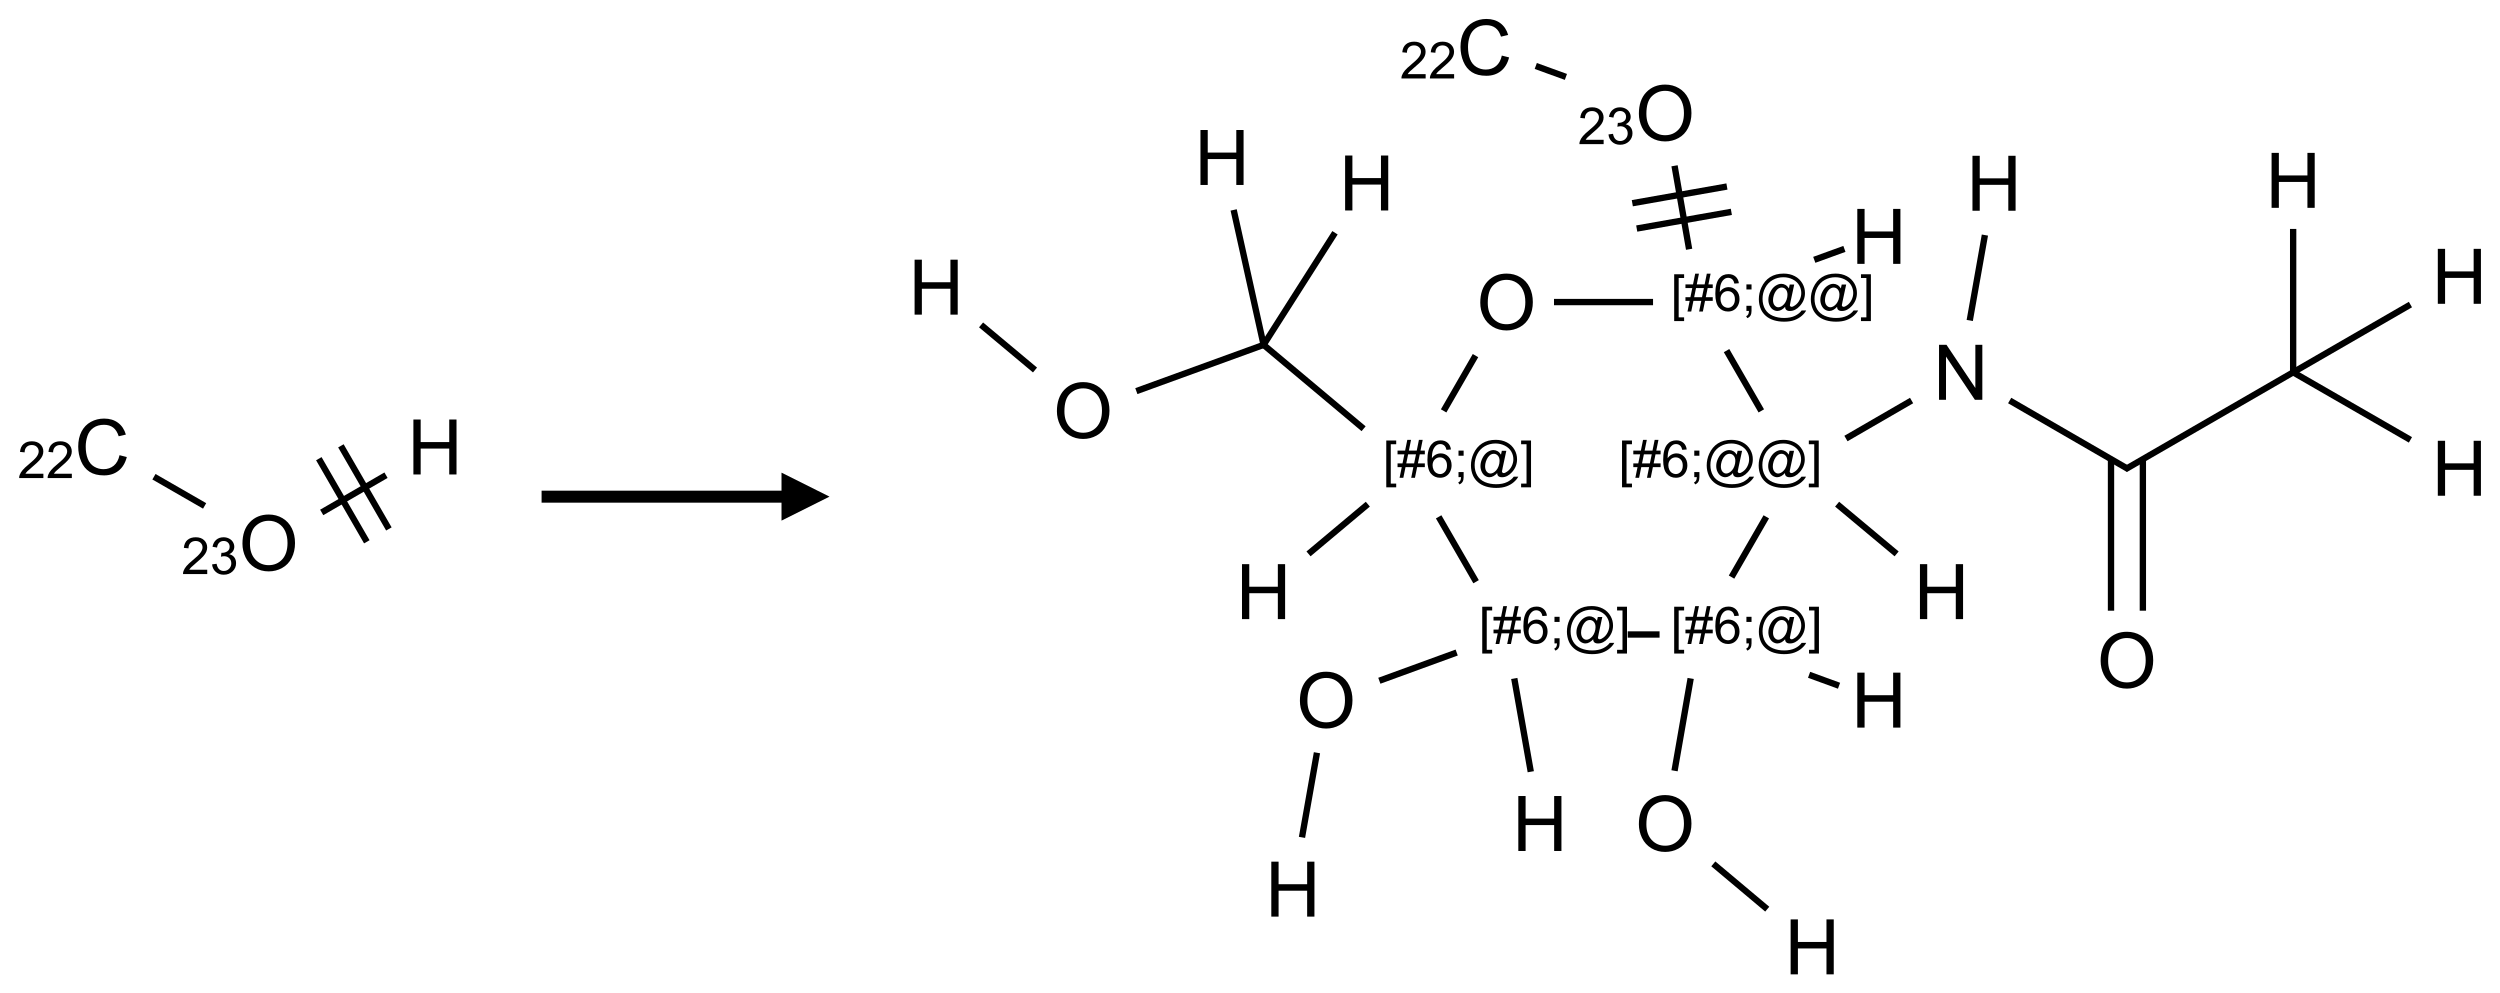 <?xml version="1.0" encoding="UTF-8"?>
<svg xmlns="http://www.w3.org/2000/svg" xmlns:xlink="http://www.w3.org/1999/xlink" width="521" height="207" viewBox="0 0 521 207">
<defs>
<g>
<g id="glyph-0-0">
<path d="M 2 0 L 2 -10 L 10 -10 L 10 0 Z M 2.25 -0.25 L 9.75 -0.25 L 9.75 -9.75 L 2.25 -9.75 Z M 2.25 -0.25 "/>
</g>
<g id="glyph-0-1">
<path d="M 9.406 -4.016 L 10.922 -3.633 C 10.605 -2.387 10.031 -1.438 9.207 -0.785 C 8.383 -0.133 7.371 0.195 6.18 0.195 C 4.945 0.195 3.941 -0.055 3.168 -0.559 C 2.395 -1.062 1.805 -1.789 1.402 -2.742 C 1 -3.695 0.797 -4.719 0.797 -5.812 C 0.797 -7.004 1.023 -8.047 1.48 -8.934 C 1.938 -9.82 2.586 -10.496 3.426 -10.957 C 4.266 -11.418 5.191 -11.648 6.203 -11.648 C 7.348 -11.648 8.312 -11.355 9.094 -10.773 C 9.875 -10.191 10.418 -9.371 10.727 -8.312 L 9.234 -7.961 C 8.969 -8.793 8.582 -9.402 8.078 -9.781 C 7.574 -10.16 6.938 -10.352 6.172 -10.352 C 5.293 -10.352 4.555 -10.141 3.965 -9.719 C 3.375 -9.297 2.957 -8.73 2.719 -8.02 C 2.48 -7.309 2.359 -6.574 2.359 -5.82 C 2.359 -4.848 2.5 -3.996 2.785 -3.27 C 3.07 -2.543 3.512 -2 4.109 -1.641 C 4.707 -1.281 5.355 -1.102 6.055 -1.102 C 6.902 -1.102 7.621 -1.348 8.211 -1.836 C 8.801 -2.324 9.199 -3.051 9.406 -4.016 Z M 9.406 -4.016 "/>
</g>
<g id="glyph-0-2">
<path d="M 0.773 -5.578 C 0.773 -7.48 1.285 -8.969 2.305 -10.043 C 3.324 -11.117 4.645 -11.656 6.258 -11.656 C 7.316 -11.656 8.27 -11.402 9.117 -10.898 C 9.965 -10.395 10.613 -9.688 11.059 -8.785 C 11.504 -7.883 11.727 -6.855 11.727 -5.711 C 11.727 -4.551 11.492 -3.512 11.023 -2.594 C 10.555 -1.676 9.891 -0.984 9.031 -0.512 C 8.172 -0.039 7.246 0.195 6.25 0.195 C 5.172 0.195 4.207 -0.066 3.359 -0.586 C 2.512 -1.105 1.867 -1.816 1.43 -2.719 C 0.992 -3.621 0.773 -4.574 0.773 -5.578 Z M 2.336 -5.555 C 2.336 -4.176 2.707 -3.086 3.449 -2.293 C 4.191 -1.5 5.121 -1.102 6.242 -1.102 C 7.383 -1.102 8.32 -1.504 9.059 -2.305 C 9.797 -3.105 10.164 -4.246 10.164 -5.719 C 10.164 -6.652 10.008 -7.465 9.691 -8.16 C 9.375 -8.855 8.914 -9.395 8.309 -9.777 C 7.703 -10.16 7.02 -10.352 6.266 -10.352 C 5.191 -10.352 4.27 -9.984 3.496 -9.246 C 2.723 -8.508 2.336 -7.277 2.336 -5.555 Z M 2.336 -5.555 "/>
</g>
<g id="glyph-0-3">
<path d="M 1.281 0 L 1.281 -11.453 L 2.797 -11.453 L 2.797 -6.75 L 8.75 -6.75 L 8.75 -11.453 L 10.266 -11.453 L 10.266 0 L 8.75 0 L 8.75 -5.398 L 2.797 -5.398 L 2.797 0 Z M 1.281 0 "/>
</g>
<g id="glyph-0-4">
<path d="M 1.219 0 L 1.219 -11.453 L 2.773 -11.453 L 8.789 -2.461 L 8.789 -11.453 L 10.242 -11.453 L 10.242 0 L 8.688 0 L 2.672 -9 L 2.672 0 Z M 1.219 0 "/>
</g>
<g id="glyph-1-0">
<path d="M 1.332 0 L 1.332 -6.668 L 6.668 -6.668 L 6.668 0 Z M 1.5 -0.168 L 6.5 -0.168 L 6.5 -6.5 L 1.5 -6.5 Z M 1.5 -0.168 "/>
</g>
<g id="glyph-1-1">
<path d="M 5.371 -0.902 L 5.371 0 L 0.324 0 C 0.316 -0.227 0.352 -0.441 0.434 -0.652 C 0.562 -0.996 0.766 -1.332 1.051 -1.668 C 1.332 -2 1.742 -2.387 2.277 -2.824 C 3.105 -3.504 3.668 -4.043 3.957 -4.441 C 4.25 -4.84 4.395 -5.215 4.395 -5.566 C 4.395 -5.938 4.262 -6.254 3.996 -6.508 C 3.73 -6.762 3.387 -6.891 2.957 -6.891 C 2.508 -6.891 2.145 -6.754 1.875 -6.484 C 1.605 -6.215 1.469 -5.84 1.465 -5.359 L 0.5 -5.457 C 0.566 -6.176 0.812 -6.727 1.246 -7.102 C 1.676 -7.477 2.254 -7.668 2.98 -7.668 C 3.711 -7.668 4.293 -7.465 4.719 -7.059 C 5.145 -6.652 5.359 -6.148 5.359 -5.547 C 5.359 -5.242 5.297 -4.941 5.172 -4.645 C 5.047 -4.352 4.84 -4.039 4.551 -3.715 C 4.262 -3.387 3.777 -2.938 3.105 -2.371 C 2.543 -1.898 2.18 -1.578 2.02 -1.41 C 1.859 -1.242 1.73 -1.07 1.625 -0.902 Z M 5.371 -0.902 "/>
</g>
<g id="glyph-1-2">
<path d="M 0.449 -2.016 L 1.387 -2.141 C 1.492 -1.609 1.676 -1.227 1.934 -0.992 C 2.191 -0.758 2.508 -0.641 2.879 -0.641 C 3.32 -0.641 3.695 -0.793 3.996 -1.098 C 4.301 -1.402 4.453 -1.781 4.453 -2.234 C 4.453 -2.664 4.312 -3.02 4.031 -3.301 C 3.75 -3.578 3.391 -3.719 2.957 -3.719 C 2.781 -3.719 2.562 -3.684 2.297 -3.613 L 2.402 -4.438 C 2.465 -4.43 2.516 -4.426 2.551 -4.426 C 2.949 -4.426 3.312 -4.531 3.629 -4.738 C 3.949 -4.949 4.109 -5.27 4.109 -5.703 C 4.109 -6.047 3.992 -6.332 3.762 -6.559 C 3.527 -6.785 3.227 -6.895 2.859 -6.895 C 2.496 -6.895 2.191 -6.781 1.949 -6.551 C 1.707 -6.324 1.547 -5.98 1.48 -5.52 L 0.543 -5.688 C 0.656 -6.316 0.918 -6.805 1.324 -7.148 C 1.73 -7.492 2.234 -7.668 2.84 -7.668 C 3.254 -7.668 3.641 -7.578 3.988 -7.398 C 4.34 -7.219 4.609 -6.977 4.793 -6.668 C 4.98 -6.359 5.074 -6.031 5.074 -5.684 C 5.074 -5.352 4.984 -5.051 4.809 -4.781 C 4.629 -4.512 4.367 -4.297 4.02 -4.137 C 4.473 -4.031 4.824 -3.816 5.074 -3.488 C 5.324 -3.16 5.449 -2.75 5.449 -2.254 C 5.449 -1.59 5.203 -1.023 4.719 -0.559 C 4.234 -0.098 3.617 0.137 2.875 0.137 C 2.203 0.137 1.648 -0.062 1.207 -0.465 C 0.762 -0.863 0.512 -1.379 0.449 -2.016 Z M 0.449 -2.016 "/>
</g>
<g id="glyph-1-3">
<path d="M 0.723 2.121 L 0.723 -7.637 L 2.793 -7.637 L 2.793 -6.859 L 1.66 -6.859 L 1.66 1.344 L 2.793 1.344 L 2.793 2.121 Z M 0.723 2.121 "/>
</g>
<g id="glyph-1-4">
<path d="M 0.535 0.129 L 0.988 -2.09 L 0.109 -2.09 L 0.109 -2.863 L 1.145 -2.863 L 1.531 -4.754 L 0.109 -4.754 L 0.109 -5.531 L 1.688 -5.531 L 2.141 -7.766 L 2.922 -7.766 L 2.469 -5.531 L 4.109 -5.531 L 4.562 -7.766 L 5.348 -7.766 L 4.895 -5.531 L 5.797 -5.531 L 5.797 -4.754 L 4.738 -4.754 L 4.348 -2.863 L 5.797 -2.863 L 5.797 -2.09 L 4.191 -2.09 L 3.738 0.129 L 2.957 0.129 L 3.406 -2.09 L 1.77 -2.09 L 1.316 0.129 Z M 1.926 -2.863 L 3.562 -2.863 L 3.953 -4.754 L 2.312 -4.754 Z M 1.926 -2.863 "/>
</g>
<g id="glyph-1-5">
<path d="M 5.309 -5.766 L 4.375 -5.691 C 4.293 -6.059 4.172 -6.328 4.02 -6.496 C 3.766 -6.762 3.453 -6.895 3.082 -6.895 C 2.785 -6.895 2.523 -6.812 2.297 -6.645 C 2 -6.43 1.77 -6.117 1.598 -5.703 C 1.43 -5.289 1.34 -4.703 1.332 -3.938 C 1.559 -4.281 1.836 -4.535 2.16 -4.703 C 2.488 -4.871 2.828 -4.953 3.188 -4.953 C 3.812 -4.953 4.344 -4.723 4.785 -4.262 C 5.223 -3.801 5.441 -3.207 5.441 -2.48 C 5.441 -2 5.34 -1.555 5.133 -1.145 C 4.926 -0.73 4.641 -0.418 4.281 -0.199 C 3.922 0.02 3.512 0.129 3.051 0.129 C 2.27 0.129 1.633 -0.156 1.141 -0.73 C 0.648 -1.305 0.402 -2.254 0.402 -3.574 C 0.402 -5.051 0.672 -6.121 1.219 -6.793 C 1.695 -7.375 2.336 -7.668 3.141 -7.668 C 3.742 -7.668 4.234 -7.5 4.617 -7.16 C 5 -6.824 5.23 -6.359 5.309 -5.766 Z M 1.48 -2.473 C 1.48 -2.152 1.547 -1.844 1.684 -1.547 C 1.82 -1.25 2.016 -1.027 2.262 -0.871 C 2.508 -0.719 2.766 -0.641 3.035 -0.641 C 3.434 -0.641 3.773 -0.801 4.059 -1.121 C 4.344 -1.441 4.484 -1.875 4.484 -2.422 C 4.484 -2.949 4.344 -3.367 4.062 -3.668 C 3.781 -3.973 3.426 -4.125 3 -4.125 C 2.578 -4.125 2.219 -3.973 1.922 -3.668 C 1.625 -3.363 1.48 -2.969 1.48 -2.473 Z M 1.48 -2.473 "/>
</g>
<g id="glyph-1-6">
<path d="M 0.949 -4.465 L 0.949 -5.531 L 2.016 -5.531 L 2.016 -4.465 Z M 0.949 0 L 0.949 -1.066 L 2.016 -1.066 L 2.016 0 C 2.016 0.391 1.945 0.711 1.809 0.949 C 1.668 1.191 1.449 1.379 1.145 1.512 L 0.887 1.109 C 1.082 1.023 1.23 0.895 1.324 0.727 C 1.418 0.559 1.469 0.316 1.48 0 Z M 0.949 0 "/>
</g>
<g id="glyph-1-7">
<path d="M 6.047 -0.848 C 5.82 -0.59 5.57 -0.379 5.289 -0.223 C 5.008 -0.062 4.73 0.016 4.449 0.016 C 4.141 0.016 3.84 -0.074 3.547 -0.254 C 3.254 -0.434 3.02 -0.715 2.836 -1.09 C 2.652 -1.465 2.562 -1.875 2.562 -2.324 C 2.562 -2.875 2.703 -3.43 2.988 -3.98 C 3.27 -4.535 3.621 -4.953 4.043 -5.23 C 4.461 -5.508 4.871 -5.645 5.266 -5.645 C 5.566 -5.645 5.855 -5.566 6.129 -5.41 C 6.402 -5.25 6.641 -5.012 6.84 -4.688 L 7.016 -5.496 L 7.949 -5.496 L 7.199 -2 C 7.094 -1.516 7.043 -1.246 7.043 -1.191 C 7.043 -1.098 7.078 -1.02 7.148 -0.949 C 7.219 -0.883 7.305 -0.848 7.406 -0.848 C 7.59 -0.848 7.832 -0.953 8.129 -1.168 C 8.527 -1.445 8.84 -1.816 9.07 -2.285 C 9.301 -2.75 9.418 -3.234 9.418 -3.73 C 9.418 -4.309 9.27 -4.852 8.973 -5.355 C 8.676 -5.859 8.23 -6.262 7.645 -6.562 C 7.055 -6.863 6.406 -7.016 5.691 -7.016 C 4.879 -7.016 4.137 -6.824 3.465 -6.445 C 2.793 -6.066 2.273 -5.52 1.902 -4.809 C 1.535 -4.098 1.348 -3.34 1.348 -2.527 C 1.348 -1.676 1.535 -0.941 1.902 -0.328 C 2.273 0.285 2.809 0.742 3.508 1.035 C 4.207 1.328 4.984 1.473 5.832 1.473 C 6.742 1.473 7.504 1.32 8.121 1.016 C 8.734 0.711 9.195 0.34 9.5 -0.098 L 10.441 -0.098 C 10.266 0.266 9.961 0.637 9.531 1.016 C 9.102 1.395 8.59 1.695 7.996 1.914 C 7.402 2.133 6.688 2.246 5.848 2.246 C 5.078 2.246 4.367 2.145 3.715 1.949 C 3.066 1.75 2.512 1.453 2.051 1.055 C 1.594 0.656 1.25 0.199 1.016 -0.316 C 0.723 -0.973 0.578 -1.684 0.578 -2.441 C 0.578 -3.289 0.75 -4.098 1.098 -4.863 C 1.523 -5.805 2.125 -6.527 2.902 -7.027 C 3.684 -7.527 4.629 -7.777 5.738 -7.777 C 6.602 -7.777 7.375 -7.602 8.059 -7.246 C 8.746 -6.895 9.285 -6.371 9.684 -5.672 C 10.02 -5.07 10.188 -4.418 10.188 -3.715 C 10.188 -2.707 9.832 -1.812 9.125 -1.031 C 8.492 -0.328 7.801 0.02 7.051 0.02 C 6.812 0.02 6.617 -0.016 6.473 -0.09 C 6.324 -0.16 6.215 -0.266 6.145 -0.402 C 6.102 -0.488 6.066 -0.637 6.047 -0.848 Z M 3.527 -2.262 C 3.527 -1.785 3.641 -1.414 3.863 -1.152 C 4.09 -0.887 4.348 -0.754 4.641 -0.754 C 4.836 -0.754 5.039 -0.812 5.254 -0.93 C 5.469 -1.047 5.676 -1.219 5.871 -1.449 C 6.066 -1.676 6.23 -1.969 6.355 -2.32 C 6.48 -2.672 6.543 -3.027 6.543 -3.379 C 6.543 -3.852 6.426 -4.219 6.191 -4.48 C 5.957 -4.738 5.672 -4.871 5.332 -4.871 C 5.109 -4.871 4.902 -4.812 4.707 -4.699 C 4.512 -4.586 4.32 -4.406 4.137 -4.156 C 3.953 -3.906 3.805 -3.602 3.691 -3.246 C 3.582 -2.887 3.527 -2.559 3.527 -2.262 Z M 3.527 -2.262 "/>
</g>
<g id="glyph-1-8">
<path d="M 2.27 2.121 L 0.203 2.121 L 0.203 1.344 L 1.332 1.344 L 1.332 -6.859 L 0.203 -6.859 L 0.203 -7.637 L 2.27 -7.637 Z M 2.27 2.121 "/>
</g>
</g>
</defs>
<path fill="none" stroke-width="0.033" stroke-linecap="butt" stroke-linejoin="miter" stroke="rgb(0%, 0%, 0%)" stroke-opacity="1" stroke-miterlimit="10" d="M 0.268 0.155 L 0.532 0.307 " transform="matrix(40, 0, 0, 40, 21.363, 93.152)"/>
<path fill="none" stroke-width="0.033" stroke-linecap="butt" stroke-linejoin="miter" stroke="rgb(0%, 0%, 0%)" stroke-opacity="1" stroke-miterlimit="10" d="M 1.142 0.341 L 1.477 0.147 " transform="matrix(40, 0, 0, 40, 21.363, 93.152)"/>
<path fill="none" stroke-width="0.033" stroke-linecap="butt" stroke-linejoin="miter" stroke="rgb(0%, 0%, 0%)" stroke-opacity="1" stroke-miterlimit="10" d="M 1.492 0.427 L 1.242 -0.006 " transform="matrix(40, 0, 0, 40, 21.363, 93.152)"/>
<path fill="none" stroke-width="0.033" stroke-linecap="butt" stroke-linejoin="miter" stroke="rgb(0%, 0%, 0%)" stroke-opacity="1" stroke-miterlimit="10" d="M 1.377 0.494 L 1.127 0.061 " transform="matrix(40, 0, 0, 40, 21.363, 93.152)"/>
<g fill="rgb(0%, 0%, 0%)" fill-opacity="1">
<use xlink:href="#glyph-0-1" x="15.504" y="98.879"/>
</g>
<g fill="rgb(0%, 0%, 0%)" fill-opacity="1">
<use xlink:href="#glyph-1-1" x="3.668" y="99.633"/>
<use xlink:href="#glyph-1-1" x="9.6" y="99.633"/>
</g>
<g fill="rgb(0%, 0%, 0%)" fill-opacity="1">
<use xlink:href="#glyph-0-2" x="49.754" y="118.883"/>
</g>
<g fill="rgb(0%, 0%, 0%)" fill-opacity="1">
<use xlink:href="#glyph-1-1" x="37.816" y="119.633"/>
<use xlink:href="#glyph-1-2" x="43.749" y="119.633"/>
</g>
<g fill="rgb(0%, 0%, 0%)" fill-opacity="1">
<use xlink:href="#glyph-0-3" x="84.871" y="98.879"/>
</g>
<path fill-rule="nonzero" fill="rgb(0%, 0%, 0%)" fill-opacity="1" d="M 112.867 104.75 L 162.867 104.75 L 162.867 108.5 L 172.867 103.5 L 162.867 98.5 L 162.867 102.25 L 112.867 102.25 "/>
<path fill="none" stroke-width="0.033" stroke-linecap="butt" stroke-linejoin="miter" stroke="rgb(0%, 0%, 0%)" stroke-opacity="1" stroke-miterlimit="10" d="M 3.124 0.097 L 3.281 0.154 " transform="matrix(40, 0, 0, 40, 195.094, 9.869)"/>
<path fill="none" stroke-width="0.033" stroke-linecap="butt" stroke-linejoin="miter" stroke="rgb(0%, 0%, 0%)" stroke-opacity="1" stroke-miterlimit="10" d="M 3.847 0.617 L 3.923 1.052 " transform="matrix(40, 0, 0, 40, 195.094, 9.869)"/>
<path fill="none" stroke-width="0.033" stroke-linecap="butt" stroke-linejoin="miter" stroke="rgb(0%, 0%, 0%)" stroke-opacity="1" stroke-miterlimit="10" d="M 3.65 0.944 L 4.143 0.857 " transform="matrix(40, 0, 0, 40, 195.094, 9.869)"/>
<path fill="none" stroke-width="0.033" stroke-linecap="butt" stroke-linejoin="miter" stroke="rgb(0%, 0%, 0%)" stroke-opacity="1" stroke-miterlimit="10" d="M 3.627 0.812 L 4.12 0.725 " transform="matrix(40, 0, 0, 40, 195.094, 9.869)"/>
<path fill="none" stroke-width="0.033" stroke-linecap="butt" stroke-linejoin="miter" stroke="rgb(0%, 0%, 0%)" stroke-opacity="1" stroke-miterlimit="10" d="M 4.575 1.107 L 4.732 1.05 " transform="matrix(40, 0, 0, 40, 195.094, 9.869)"/>
<path fill="none" stroke-width="0.033" stroke-linecap="butt" stroke-linejoin="miter" stroke="rgb(0%, 0%, 0%)" stroke-opacity="1" stroke-miterlimit="10" d="M 4.118 1.58 L 4.299 1.894 " transform="matrix(40, 0, 0, 40, 195.094, 9.869)"/>
<path fill="none" stroke-width="0.033" stroke-linecap="butt" stroke-linejoin="miter" stroke="rgb(0%, 0%, 0%)" stroke-opacity="1" stroke-miterlimit="10" d="M 4.74 2.038 L 5.082 1.84 " transform="matrix(40, 0, 0, 40, 195.094, 9.869)"/>
<path fill="none" stroke-width="0.033" stroke-linecap="butt" stroke-linejoin="miter" stroke="rgb(0%, 0%, 0%)" stroke-opacity="1" stroke-miterlimit="10" d="M 5.593 1.84 L 6.212 2.198 " transform="matrix(40, 0, 0, 40, 195.094, 9.869)"/>
<path fill="none" stroke-width="0.033" stroke-linecap="butt" stroke-linejoin="miter" stroke="rgb(0%, 0%, 0%)" stroke-opacity="1" stroke-miterlimit="10" d="M 6.196 2.198 L 7.07 1.693 " transform="matrix(40, 0, 0, 40, 195.094, 9.869)"/>
<path fill="none" stroke-width="0.033" stroke-linecap="butt" stroke-linejoin="miter" stroke="rgb(0%, 0%, 0%)" stroke-opacity="1" stroke-miterlimit="10" d="M 7.07 1.693 L 7.07 0.946 " transform="matrix(40, 0, 0, 40, 195.094, 9.869)"/>
<path fill="none" stroke-width="0.033" stroke-linecap="butt" stroke-linejoin="miter" stroke="rgb(0%, 0%, 0%)" stroke-opacity="1" stroke-miterlimit="10" d="M 7.07 1.693 L 7.681 2.045 " transform="matrix(40, 0, 0, 40, 195.094, 9.869)"/>
<path fill="none" stroke-width="0.033" stroke-linecap="butt" stroke-linejoin="miter" stroke="rgb(0%, 0%, 0%)" stroke-opacity="1" stroke-miterlimit="10" d="M 7.07 1.693 L 7.681 1.34 " transform="matrix(40, 0, 0, 40, 195.094, 9.869)"/>
<path fill="none" stroke-width="0.033" stroke-linecap="butt" stroke-linejoin="miter" stroke="rgb(0%, 0%, 0%)" stroke-opacity="1" stroke-miterlimit="10" d="M 6.121 2.145 L 6.121 2.935 " transform="matrix(40, 0, 0, 40, 195.094, 9.869)"/>
<path fill="none" stroke-width="0.033" stroke-linecap="butt" stroke-linejoin="miter" stroke="rgb(0%, 0%, 0%)" stroke-opacity="1" stroke-miterlimit="10" d="M 6.287 2.145 L 6.287 2.935 " transform="matrix(40, 0, 0, 40, 195.094, 9.869)"/>
<path fill="none" stroke-width="0.033" stroke-linecap="butt" stroke-linejoin="miter" stroke="rgb(0%, 0%, 0%)" stroke-opacity="1" stroke-miterlimit="10" d="M 5.385 1.423 L 5.464 0.978 " transform="matrix(40, 0, 0, 40, 195.094, 9.869)"/>
<path fill="none" stroke-width="0.033" stroke-linecap="butt" stroke-linejoin="miter" stroke="rgb(0%, 0%, 0%)" stroke-opacity="1" stroke-miterlimit="10" d="M 4.694 2.38 L 5.004 2.639 " transform="matrix(40, 0, 0, 40, 195.094, 9.869)"/>
<path fill="none" stroke-width="0.033" stroke-linecap="butt" stroke-linejoin="miter" stroke="rgb(0%, 0%, 0%)" stroke-opacity="1" stroke-miterlimit="10" d="M 4.325 2.446 L 4.144 2.76 " transform="matrix(40, 0, 0, 40, 195.094, 9.869)"/>
<path fill="none" stroke-width="0.033" stroke-linecap="butt" stroke-linejoin="miter" stroke="rgb(0%, 0%, 0%)" stroke-opacity="1" stroke-miterlimit="10" d="M 3.931 3.288 L 3.847 3.769 " transform="matrix(40, 0, 0, 40, 195.094, 9.869)"/>
<path fill="none" stroke-width="0.033" stroke-linecap="butt" stroke-linejoin="miter" stroke="rgb(0%, 0%, 0%)" stroke-opacity="1" stroke-miterlimit="10" d="M 4.049 4.254 L 4.33 4.49 " transform="matrix(40, 0, 0, 40, 195.094, 9.869)"/>
<path fill="none" stroke-width="0.033" stroke-linecap="butt" stroke-linejoin="miter" stroke="rgb(0%, 0%, 0%)" stroke-opacity="1" stroke-miterlimit="10" d="M 4.548 3.269 L 4.704 3.326 " transform="matrix(40, 0, 0, 40, 195.094, 9.869)"/>
<path fill="none" stroke-width="0.033" stroke-linecap="butt" stroke-linejoin="miter" stroke="rgb(0%, 0%, 0%)" stroke-opacity="1" stroke-miterlimit="10" d="M 3.769 3.059 L 3.603 3.059 " transform="matrix(40, 0, 0, 40, 195.094, 9.869)"/>
<path fill="none" stroke-width="0.033" stroke-linecap="butt" stroke-linejoin="miter" stroke="rgb(0%, 0%, 0%)" stroke-opacity="1" stroke-miterlimit="10" d="M 2.712 3.153 L 2.309 3.3 " transform="matrix(40, 0, 0, 40, 195.094, 9.869)"/>
<path fill="none" stroke-width="0.033" stroke-linecap="butt" stroke-linejoin="miter" stroke="rgb(0%, 0%, 0%)" stroke-opacity="1" stroke-miterlimit="10" d="M 1.984 3.675 L 1.906 4.116 " transform="matrix(40, 0, 0, 40, 195.094, 9.869)"/>
<path fill="none" stroke-width="0.033" stroke-linecap="butt" stroke-linejoin="miter" stroke="rgb(0%, 0%, 0%)" stroke-opacity="1" stroke-miterlimit="10" d="M 3.012 3.288 L 3.098 3.774 " transform="matrix(40, 0, 0, 40, 195.094, 9.869)"/>
<path fill="none" stroke-width="0.033" stroke-linecap="butt" stroke-linejoin="miter" stroke="rgb(0%, 0%, 0%)" stroke-opacity="1" stroke-miterlimit="10" d="M 2.813 2.784 L 2.618 2.446 " transform="matrix(40, 0, 0, 40, 195.094, 9.869)"/>
<path fill="none" stroke-width="0.033" stroke-linecap="butt" stroke-linejoin="miter" stroke="rgb(0%, 0%, 0%)" stroke-opacity="1" stroke-miterlimit="10" d="M 2.227 1.987 L 1.706 1.55 " transform="matrix(40, 0, 0, 40, 195.094, 9.869)"/>
<path fill="none" stroke-width="0.033" stroke-linecap="butt" stroke-linejoin="miter" stroke="rgb(0%, 0%, 0%)" stroke-opacity="1" stroke-miterlimit="10" d="M 1.706 1.55 L 1.043 1.791 " transform="matrix(40, 0, 0, 40, 195.094, 9.869)"/>
<path fill="none" stroke-width="0.033" stroke-linecap="butt" stroke-linejoin="miter" stroke="rgb(0%, 0%, 0%)" stroke-opacity="1" stroke-miterlimit="10" d="M 0.515 1.681 L 0.234 1.446 " transform="matrix(40, 0, 0, 40, 195.094, 9.869)"/>
<path fill="none" stroke-width="0.033" stroke-linecap="butt" stroke-linejoin="miter" stroke="rgb(0%, 0%, 0%)" stroke-opacity="1" stroke-miterlimit="10" d="M 1.706 1.55 L 2.078 0.966 " transform="matrix(40, 0, 0, 40, 195.094, 9.869)"/>
<path fill="none" stroke-width="0.033" stroke-linecap="butt" stroke-linejoin="miter" stroke="rgb(0%, 0%, 0%)" stroke-opacity="1" stroke-miterlimit="10" d="M 1.706 1.55 L 1.55 0.847 " transform="matrix(40, 0, 0, 40, 195.094, 9.869)"/>
<path fill="none" stroke-width="0.033" stroke-linecap="butt" stroke-linejoin="miter" stroke="rgb(0%, 0%, 0%)" stroke-opacity="1" stroke-miterlimit="10" d="M 2.249 2.38 L 1.94 2.639 " transform="matrix(40, 0, 0, 40, 195.094, 9.869)"/>
<path fill="none" stroke-width="0.033" stroke-linecap="butt" stroke-linejoin="miter" stroke="rgb(0%, 0%, 0%)" stroke-opacity="1" stroke-miterlimit="10" d="M 2.644 1.894 L 2.81 1.606 " transform="matrix(40, 0, 0, 40, 195.094, 9.869)"/>
<path fill="none" stroke-width="0.033" stroke-linecap="butt" stroke-linejoin="miter" stroke="rgb(0%, 0%, 0%)" stroke-opacity="1" stroke-miterlimit="10" d="M 3.219 1.327 L 3.735 1.327 " transform="matrix(40, 0, 0, 40, 195.094, 9.869)"/>
<g fill="rgb(0%, 0%, 0%)" fill-opacity="1">
<use xlink:href="#glyph-0-1" x="303.574" y="15.598"/>
</g>
<g fill="rgb(0%, 0%, 0%)" fill-opacity="1">
<use xlink:href="#glyph-1-1" x="291.734" y="16.352"/>
<use xlink:href="#glyph-1-1" x="297.667" y="16.352"/>
</g>
<g fill="rgb(0%, 0%, 0%)" fill-opacity="1">
<use xlink:href="#glyph-0-2" x="340.77" y="29.281"/>
</g>
<g fill="rgb(0%, 0%, 0%)" fill-opacity="1">
<use xlink:href="#glyph-1-1" x="328.828" y="30.031"/>
<use xlink:href="#glyph-1-2" x="334.76" y="30.031"/>
</g>
<g fill="rgb(0%, 0%, 0%)" fill-opacity="1">
<use xlink:href="#glyph-1-3" x="348.176" y="64.793"/>
<use xlink:href="#glyph-1-4" x="351.139" y="64.793"/>
<use xlink:href="#glyph-1-5" x="357.072" y="64.793"/>
<use xlink:href="#glyph-1-6" x="363.004" y="64.793"/>
<use xlink:href="#glyph-1-7" x="365.967" y="64.793"/>
<use xlink:href="#glyph-1-7" x="376.796" y="64.793"/>
<use xlink:href="#glyph-1-8" x="387.624" y="64.793"/>
</g>
<g fill="rgb(0%, 0%, 0%)" fill-opacity="1">
<use xlink:href="#glyph-0-3" x="385.781" y="54.988"/>
</g>
<g fill="rgb(0%, 0%, 0%)" fill-opacity="1">
<use xlink:href="#glyph-1-3" x="337.309" y="99.438"/>
<use xlink:href="#glyph-1-4" x="340.272" y="99.438"/>
<use xlink:href="#glyph-1-5" x="346.204" y="99.438"/>
<use xlink:href="#glyph-1-6" x="352.137" y="99.438"/>
<use xlink:href="#glyph-1-7" x="355.1" y="99.438"/>
<use xlink:href="#glyph-1-7" x="365.928" y="99.438"/>
<use xlink:href="#glyph-1-8" x="376.757" y="99.438"/>
</g>
<g fill="rgb(0%, 0%, 0%)" fill-opacity="1">
<use xlink:href="#glyph-0-4" x="402.875" y="83.312"/>
</g>
<g fill="rgb(0%, 0%, 0%)" fill-opacity="1">
<use xlink:href="#glyph-0-3" x="472.117" y="43.312"/>
</g>
<g fill="rgb(0%, 0%, 0%)" fill-opacity="1">
<use xlink:href="#glyph-0-3" x="506.758" y="103.312"/>
</g>
<g fill="rgb(0%, 0%, 0%)" fill-opacity="1">
<use xlink:href="#glyph-0-3" x="506.758" y="63.312"/>
</g>
<g fill="rgb(0%, 0%, 0%)" fill-opacity="1">
<use xlink:href="#glyph-0-2" x="437" y="143.316"/>
</g>
<g fill="rgb(0%, 0%, 0%)" fill-opacity="1">
<use xlink:href="#glyph-0-3" x="409.781" y="43.918"/>
</g>
<g fill="rgb(0%, 0%, 0%)" fill-opacity="1">
<use xlink:href="#glyph-0-3" x="398.836" y="129.023"/>
</g>
<g fill="rgb(0%, 0%, 0%)" fill-opacity="1">
<use xlink:href="#glyph-1-3" x="348.176" y="134.078"/>
<use xlink:href="#glyph-1-4" x="351.139" y="134.078"/>
<use xlink:href="#glyph-1-5" x="357.072" y="134.078"/>
<use xlink:href="#glyph-1-6" x="363.004" y="134.078"/>
<use xlink:href="#glyph-1-7" x="365.967" y="134.078"/>
<use xlink:href="#glyph-1-8" x="376.796" y="134.078"/>
</g>
<g fill="rgb(0%, 0%, 0%)" fill-opacity="1">
<use xlink:href="#glyph-0-2" x="340.77" y="177.348"/>
</g>
<g fill="rgb(0%, 0%, 0%)" fill-opacity="1">
<use xlink:href="#glyph-0-3" x="371.887" y="203.055"/>
</g>
<g fill="rgb(0%, 0%, 0%)" fill-opacity="1">
<use xlink:href="#glyph-0-3" x="385.781" y="151.633"/>
</g>
<g fill="rgb(0%, 0%, 0%)" fill-opacity="1">
<use xlink:href="#glyph-1-3" x="308.176" y="134.078"/>
<use xlink:href="#glyph-1-4" x="311.139" y="134.078"/>
<use xlink:href="#glyph-1-5" x="317.072" y="134.078"/>
<use xlink:href="#glyph-1-6" x="323.004" y="134.078"/>
<use xlink:href="#glyph-1-7" x="325.967" y="134.078"/>
<use xlink:href="#glyph-1-8" x="336.796" y="134.078"/>
</g>
<g fill="rgb(0%, 0%, 0%)" fill-opacity="1">
<use xlink:href="#glyph-0-2" x="270.129" y="151.637"/>
</g>
<g fill="rgb(0%, 0%, 0%)" fill-opacity="1">
<use xlink:href="#glyph-0-3" x="263.66" y="191.023"/>
</g>
<g fill="rgb(0%, 0%, 0%)" fill-opacity="1">
<use xlink:href="#glyph-0-3" x="315.137" y="177.344"/>
</g>
<g fill="rgb(0%, 0%, 0%)" fill-opacity="1">
<use xlink:href="#glyph-1-3" x="288.176" y="99.438"/>
<use xlink:href="#glyph-1-4" x="291.139" y="99.438"/>
<use xlink:href="#glyph-1-5" x="297.072" y="99.438"/>
<use xlink:href="#glyph-1-6" x="303.004" y="99.438"/>
<use xlink:href="#glyph-1-7" x="305.967" y="99.438"/>
<use xlink:href="#glyph-1-8" x="316.796" y="99.438"/>
</g>
<g fill="rgb(0%, 0%, 0%)" fill-opacity="1">
<use xlink:href="#glyph-0-2" x="219.488" y="91.285"/>
</g>
<g fill="rgb(0%, 0%, 0%)" fill-opacity="1">
<use xlink:href="#glyph-0-3" x="189.32" y="65.57"/>
</g>
<g fill="rgb(0%, 0%, 0%)" fill-opacity="1">
<use xlink:href="#glyph-0-3" x="279.043" y="43.863"/>
</g>
<g fill="rgb(0%, 0%, 0%)" fill-opacity="1">
<use xlink:href="#glyph-0-3" x="248.895" y="38.547"/>
</g>
<g fill="rgb(0%, 0%, 0%)" fill-opacity="1">
<use xlink:href="#glyph-0-3" x="257.551" y="129.023"/>
</g>
<g fill="rgb(0%, 0%, 0%)" fill-opacity="1">
<use xlink:href="#glyph-0-2" x="307.715" y="68.672"/>
</g>
</svg>
